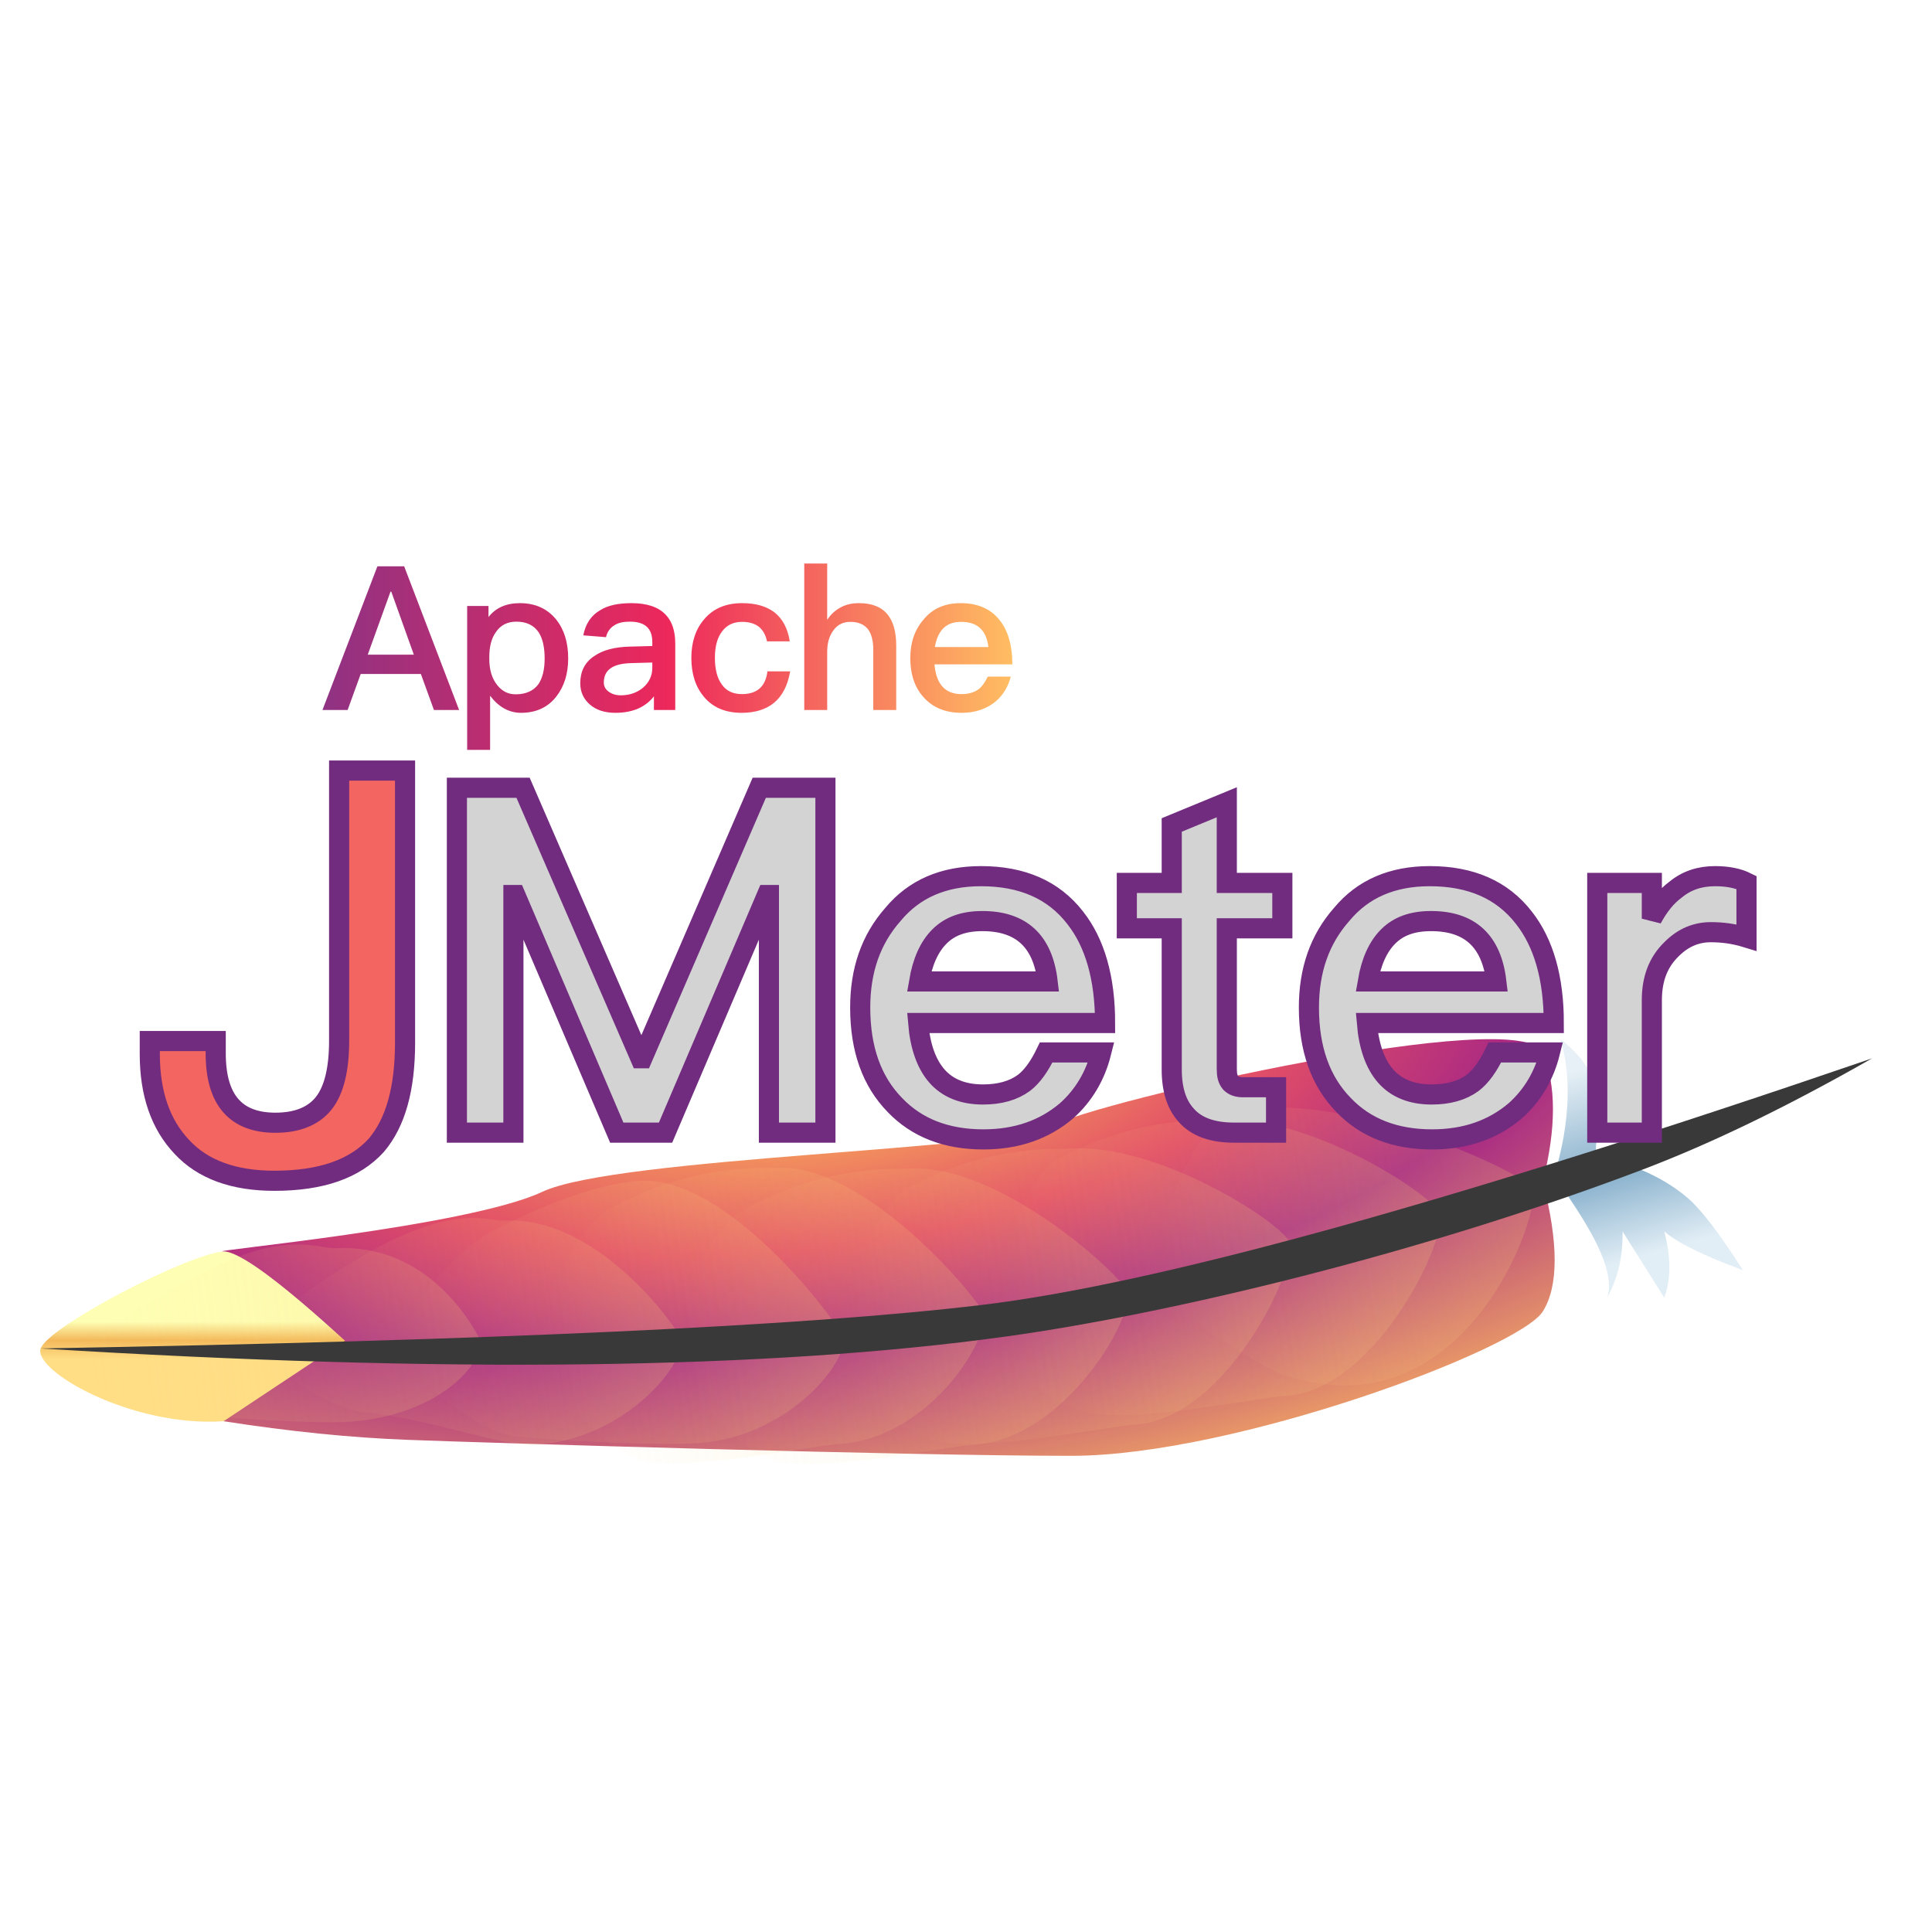 <?xml version="1.0" encoding="UTF-8"?>
<svg width="96px" height="96px" viewBox="0 0 96 96" version="1.1" xmlns="http://www.w3.org/2000/svg" xmlns:xlink="http://www.w3.org/1999/xlink">
    <!-- Generator: Sketch 62 (91390) - https://sketch.com -->
    <title>jmeter_jmeter</title>
    <desc>Created with Sketch.</desc>
    <defs>
        <filter x="-13.0%" y="-26.1%" width="126.1%" height="152.2%" filterUnits="objectBoundingBox" id="filter-1">
            <feOffset dx="0" dy="2" in="SourceAlpha" result="shadowOffsetOuter1"></feOffset>
            <feGaussianBlur stdDeviation="2" in="shadowOffsetOuter1" result="shadowBlurOuter1"></feGaussianBlur>
            <feComposite in="shadowBlurOuter1" in2="SourceAlpha" operator="out" result="shadowBlurOuter1"></feComposite>
            <feColorMatrix values="0 0 0 0 0   0 0 0 0 0   0 0 0 0 0  0 0 0 0.2 0" type="matrix" in="shadowBlurOuter1" result="shadowMatrixOuter1"></feColorMatrix>
            <feMerge>
                <feMergeNode in="shadowMatrixOuter1"></feMergeNode>
                <feMergeNode in="SourceGraphic"></feMergeNode>
            </feMerge>
        </filter>
        <linearGradient x1="49.993%" y1="40.572%" x2="50.005%" y2="61.667%" id="linearGradient-2">
            <stop stop-color="#FEFFB5" offset="0%"></stop>
            <stop stop-color="#F3B95A" offset="49.574%"></stop>
            <stop stop-color="#FFDE86" offset="100%"></stop>
        </linearGradient>
        <radialGradient cx="46.04%" cy="16.203%" fx="46.04%" fy="16.203%" r="101.945%" gradientTransform="translate(0.46,0.162),scale(0.313,1),rotate(82.975),scale(1,2.866),translate(-0.46,-0.162)" id="radialGradient-3">
            <stop stop-color="#FFC456" offset="0%"></stop>
            <stop stop-color="#E24E67" offset="36.53%"></stop>
            <stop stop-color="#A62685" offset="58.254%"></stop>
            <stop stop-color="#F4AC62" offset="100%"></stop>
        </radialGradient>
        <linearGradient x1="30.476%" y1="8.357%" x2="46.374%" y2="84.138%" id="linearGradient-4">
            <stop stop-color="#E7F0F6" offset="0%"></stop>
            <stop stop-color="#86AFCB" offset="54.483%"></stop>
            <stop stop-color="#E2EEF6" offset="100%"></stop>
        </linearGradient>
        <linearGradient x1="4.55%" y1="58.495%" x2="94.278%" y2="58.495%" id="linearGradient-5">
            <stop stop-color="#F7CF77" offset="0%"></stop>
            <stop stop-color="#FFDE86" stop-opacity="0" offset="100%"></stop>
        </linearGradient>
        <linearGradient x1="4.55%" y1="58.495%" x2="94.278%" y2="58.495%" id="linearGradient-6">
            <stop stop-color="#F7CF77" offset="0%"></stop>
            <stop stop-color="#FFDE86" stop-opacity="0" offset="100%"></stop>
        </linearGradient>
        <linearGradient x1="4.55%" y1="58.495%" x2="94.278%" y2="58.495%" id="linearGradient-7">
            <stop stop-color="#F7CF77" offset="0%"></stop>
            <stop stop-color="#FFDE86" stop-opacity="0" offset="100%"></stop>
        </linearGradient>
        <linearGradient x1="4.55%" y1="58.495%" x2="94.278%" y2="58.495%" id="linearGradient-8">
            <stop stop-color="#F7CF77" offset="0%"></stop>
            <stop stop-color="#FFDE86" stop-opacity="0" offset="100%"></stop>
        </linearGradient>
        <linearGradient x1="4.55%" y1="58.495%" x2="94.278%" y2="58.495%" id="linearGradient-9">
            <stop stop-color="#F7CF77" offset="0%"></stop>
            <stop stop-color="#FFDE86" stop-opacity="0" offset="100%"></stop>
        </linearGradient>
        <linearGradient x1="4.55%" y1="58.495%" x2="94.278%" y2="58.495%" id="linearGradient-10">
            <stop stop-color="#F7CF77" offset="0%"></stop>
            <stop stop-color="#FFDE86" stop-opacity="0" offset="100%"></stop>
        </linearGradient>
        <linearGradient x1="4.55%" y1="58.495%" x2="94.278%" y2="58.495%" id="linearGradient-11">
            <stop stop-color="#F7CF77" offset="0%"></stop>
            <stop stop-color="#FFDE86" stop-opacity="0" offset="100%"></stop>
        </linearGradient>
        <linearGradient x1="0%" y1="50%" x2="100%" y2="50%" id="linearGradient-12">
            <stop stop-color="#8F3283" offset="0%"></stop>
            <stop stop-color="#ED285B" offset="50.207%"></stop>
            <stop stop-color="#FFBE62" offset="100%"></stop>
        </linearGradient>
    </defs>
    <g id="jmeter_jmeter" stroke="none" stroke-width="1" fill="none" fill-rule="evenodd">
        <g id="编组" filter="url(#filter-1)" transform="translate(2, 26)">
            <path d="M9.11,34.182 C7.264,34.342 0.419,37.906 0.023,39.004 C-0.374,40.103 4.515,42.928 9.11,42.62 C12.174,42.414 14.981,40.817 17.53,37.83 C13.148,35.291 10.341,34.075 9.11,34.182 Z" id="路径-385" fill="url(#linearGradient-2)"></path>
            <path d="M15.142,38.62 C11.902,35.661 9.892,34.182 9.11,34.182 C7.939,34.182 21.232,32.967 24.943,31.222 C28.655,29.477 48.17,29.15 50.283,27.942 C52.396,26.733 73.654,21.88 74.661,24.306 C75.333,25.924 75.333,28.062 74.661,30.718 C75.447,33.762 75.447,35.911 74.661,37.166 C73.482,39.048 59.332,44.339 51.235,44.339 C43.139,44.339 22.481,43.704 18.252,43.545 C15.432,43.438 12.385,43.13 9.11,42.62 L15.142,38.62 Z" id="路径-384" fill="url(#radialGradient-3)"></path>
            <path d="M75.535,23.636 C76.46,26.65 75.331,30.06 75.245,30.334 C75.159,30.609 78.561,34.555 77.853,36.484 C78.392,35.532 78.649,34.434 78.623,33.189 L80.698,36.484 C81.034,35.569 81.034,34.471 80.698,33.189 C81.328,33.744 82.63,34.385 84.603,35.112 C83.462,33.321 82.556,32.133 81.883,31.547 C80.442,30.293 78.512,29.676 77.853,29.676 C76.17,29.676 79.223,26.454 75.535,23.636 Z" id="路径-387" fill="url(#linearGradient-4)"></path>
            <path d="M54.605,32.6 C54.209,33.698 59.821,44.327 68.307,39.769 C69.049,39.371 71.097,37.619 74.448,34.516 C72.449,29.906 70.728,27.338 69.284,26.811 C64.953,25.229 55.001,31.501 54.605,32.6 Z" id="路径-385备份-3" fill="url(#linearGradient-5)" opacity="0.2" transform="translate(64.517, 33.728) scale(-1, 1) rotate(9) translate(-64.517, -33.728) "></path>
            <path d="M56.527,27.795 C52.225,28.177 46.881,32.765 46.485,33.864 C46.089,34.962 50.698,42.131 55.294,41.823 C57.004,41.708 61.862,42.093 64.77,41.408 C66.305,41.046 67.972,39.501 69.768,36.773 C67.938,31.846 66.301,29.119 64.858,28.592 C60.526,27.01 57.347,27.723 56.527,27.795 Z" id="路径-385备份-2" fill="url(#linearGradient-6)" opacity="0.2" transform="translate(58.115, 34.703) scale(-1, 1) rotate(8) translate(-58.115, -34.703) "></path>
            <path d="M49.066,29.222 C44.764,29.604 39.42,34.193 39.024,35.291 C38.628,36.389 43.237,43.559 47.833,43.25 C49.543,43.135 54.401,43.52 57.309,42.835 C58.844,42.473 60.511,40.928 62.307,38.2 C60.477,33.273 58.84,30.546 57.397,30.019 C53.065,28.438 49.886,29.15 49.066,29.222 Z" id="路径-385备份-4" fill="url(#linearGradient-6)" opacity="0.2" transform="translate(50.654, 36.13) scale(-1, 1) rotate(8) translate(-50.654, -36.13) "></path>
            <path d="M40.482,30.263 C36.18,30.645 31.1,36.66 30.704,37.758 C30.308,38.857 34.654,44.599 39.249,44.291 C40.959,44.176 45.817,44.561 48.725,43.876 C50.261,43.514 52.035,41.312 54.048,37.27 C52.001,33.657 50.256,31.587 48.813,31.06 C44.481,29.478 41.302,30.191 40.482,30.263 Z" id="路径-385备份-5" fill="url(#linearGradient-7)" opacity="0.2" transform="translate(42.363, 37.172) scale(-1, 1) rotate(8) translate(-42.363, -37.172) "></path>
            <path d="M33.179,30.266 C28.877,30.648 24.428,37.667 24.032,38.766 C23.636,39.864 27.351,44.602 31.946,44.294 C33.656,44.179 38.515,44.564 41.422,43.879 C42.958,43.517 44.732,41.315 46.745,37.273 C44.698,33.66 42.953,31.59 41.51,31.063 C37.178,29.481 33.999,30.193 33.179,30.266 Z" id="路径-385备份-6" fill="url(#linearGradient-8)" opacity="0.2" transform="translate(35.374, 37.176) scale(-1, 1) rotate(8) translate(-35.374, -37.176) "></path>
            <path d="M25.975,30.939 C21.673,31.321 17.491,38.827 17.094,39.925 C16.698,41.024 20.266,44.564 24.862,44.256 C26.571,44.141 30.855,43.368 33.763,42.683 C35.298,42.321 37.264,40.505 39.66,37.235 C37.146,34.571 35.168,32.976 33.724,32.449 C29.392,30.868 26.795,30.867 25.975,30.939 Z" id="路径-385备份-7" fill="url(#linearGradient-9)" opacity="0.2" transform="translate(28.362, 37.595) scale(-1, 1) rotate(8) translate(-28.362, -37.595) "></path>
            <path d="M17.809,33.026 C13.508,33.407 10.433,38.84 10.037,39.939 C9.641,41.037 13.208,44.578 17.804,44.269 C19.514,44.155 23.039,42.2 25.947,41.515 C27.482,41.153 29.403,39.643 31.708,36.987 C28.233,35.171 25.773,33.999 24.329,33.472 C19.998,31.891 18.63,32.953 17.809,33.026 Z" id="路径-385备份-8" fill="url(#linearGradient-10)" opacity="0.2" transform="translate(20.858, 38.449) scale(-1, 1) rotate(8) translate(-20.858, -38.449) "></path>
            <path d="M7.256,34.541 C2.955,34.922 1.244,38.783 0.848,39.881 C0.452,40.98 3.129,43.49 7.725,43.181 C9.434,43.067 13.85,42.143 16.758,41.458 C18.294,41.096 19.954,39.849 21.738,37.717 C18.024,36.329 15.445,35.372 14.002,34.845 C9.67,33.263 8.076,34.468 7.256,34.541 Z" id="路径-385备份-9" fill="url(#linearGradient-11)" opacity="0.2" transform="translate(11.274, 38.62) scale(-1, 1) rotate(8) translate(-11.274, -38.62) "></path>
            <path d="M0.023,39.004 C22.446,38.61 38.024,37.891 46.758,36.845 C55.491,35.8 70.246,31.715 91.023,24.589 C86.84,26.975 83.049,28.814 79.648,30.105 C68.6,34.301 56.107,37.285 47.995,38.409 C36.138,40.053 20.147,40.251 0.023,39.004 Z" id="路径-386" fill="#393939"></path>
            <path d="M11.631,30.672 C13.955,30.672 15.635,30.084 16.699,28.908 C17.651,27.788 18.127,26.108 18.127,23.812 L18.127,10.288 L14.851,10.288 L14.851,23.7 C14.851,25.128 14.599,26.164 14.095,26.808 C13.591,27.452 12.779,27.788 11.687,27.788 C9.699,27.788 8.719,26.64 8.719,24.344 L8.719,23.728 L5.443,23.728 L5.443,24.372 C5.443,26.332 5.975,27.872 7.039,28.992 C8.075,30.112 9.615,30.672 11.631,30.672 Z" id="J" stroke="#712C7F" fill="#F26560" fill-rule="nonzero"></path>
            <path d="M46.863,28.616 C48.519,28.616 49.887,28.136 50.991,27.2 C51.855,26.432 52.431,25.448 52.719,24.296 L49.983,24.296 C49.647,24.992 49.287,25.496 48.879,25.808 C48.351,26.192 47.679,26.384 46.839,26.384 C45.855,26.384 45.087,26.072 44.559,25.472 C44.031,24.872 43.719,23.984 43.623,22.832 L52.911,22.832 C52.911,20.6 52.407,18.848 51.423,17.6 C50.343,16.208 48.783,15.536 46.743,15.536 C44.895,15.536 43.431,16.16 42.375,17.432 C41.271,18.68 40.743,20.216 40.743,22.064 C40.743,24.128 41.319,25.736 42.471,26.912 C43.551,28.04 45.015,28.616 46.863,28.616 Z M50.055,20.768 L43.671,20.768 C43.839,19.784 44.175,19.04 44.679,18.536 C45.207,18.008 45.903,17.768 46.815,17.768 C48.735,17.768 49.815,18.752 50.055,20.768 Z M61.407,28.28 L61.407,26.024 L59.775,26.024 C59.487,26.024 59.295,25.952 59.151,25.808 C59.007,25.64 58.959,25.424 58.959,25.136 L58.959,18.128 L61.719,18.128 L61.719,15.872 L58.959,15.872 L58.959,11.864 L56.223,12.992 L56.223,15.872 L53.991,15.872 L53.991,18.128 L56.223,18.128 L56.223,25.136 C56.223,26.144 56.463,26.888 56.943,27.416 C57.447,27.992 58.239,28.28 59.319,28.28 L61.407,28.28 Z M69.159,28.616 C70.815,28.616 72.183,28.136 73.287,27.2 C74.151,26.432 74.727,25.448 75.015,24.296 L72.279,24.296 C71.943,24.992 71.583,25.496 71.175,25.808 C70.647,26.192 69.975,26.384 69.135,26.384 C68.151,26.384 67.383,26.072 66.855,25.472 C66.327,24.872 66.015,23.984 65.919,22.832 L75.207,22.832 C75.207,20.6 74.703,18.848 73.719,17.6 C72.639,16.208 71.079,15.536 69.039,15.536 C67.191,15.536 65.727,16.16 64.671,17.432 C63.567,18.68 63.039,20.216 63.039,22.064 C63.039,24.128 63.615,25.736 64.767,26.912 C65.847,28.04 67.311,28.616 69.159,28.616 Z M72.351,20.768 L65.967,20.768 C66.135,19.784 66.471,19.04 66.975,18.536 C67.503,18.008 68.199,17.768 69.111,17.768 C71.031,17.768 72.111,18.752 72.351,20.768 Z M80.079,28.28 L80.079,21.704 C80.079,20.648 80.391,19.808 81.063,19.16 C81.639,18.584 82.287,18.32 83.007,18.32 C83.583,18.32 84.159,18.392 84.783,18.584 L84.783,15.848 C84.351,15.632 83.823,15.536 83.223,15.536 C82.455,15.536 81.807,15.752 81.255,16.208 C80.799,16.544 80.415,17.024 80.079,17.648 L80.079,15.872 L77.367,15.872 L77.367,28.28 L80.079,28.28 Z" id="eter" stroke="#712C7F" fill="#D3D3D3" fill-rule="nonzero"></path>
            <path d="M15.273,7.28 L15.923,5.49 L18.913,5.49 L19.563,7.28 L20.813,7.28 L18.083,0.14 L16.753,0.14 L14.023,7.28 L15.273,7.28 Z M18.563,4.53 L16.273,4.53 L17.403,1.4 L17.443,1.4 L18.563,4.53 Z M22.353,9.26 L22.353,6.57 C22.773,7.13 23.293,7.42 23.893,7.42 C24.633,7.42 25.223,7.15 25.643,6.61 C26.033,6.11 26.233,5.48 26.233,4.72 C26.233,3.92 26.033,3.28 25.633,2.78 C25.193,2.24 24.593,1.97 23.833,1.97 C23.153,1.97 22.633,2.2 22.273,2.66 L22.273,2.11 L21.213,2.11 L21.213,9.26 L22.353,9.26 Z M23.623,6.5 C23.253,6.5 22.953,6.35 22.713,6.05 C22.443,5.72 22.313,5.28 22.313,4.74 L22.313,4.66 C22.313,4.14 22.413,3.73 22.633,3.42 C22.873,3.06 23.213,2.89 23.663,2.89 C24.163,2.89 24.533,3.07 24.773,3.43 C24.963,3.73 25.063,4.16 25.063,4.72 C25.063,5.28 24.953,5.71 24.743,6.01 C24.503,6.33 24.123,6.5 23.623,6.5 Z M28.583,7.42 C29.033,7.42 29.423,7.34 29.753,7.19 C30.043,7.05 30.293,6.86 30.493,6.6 L30.493,7.28 L31.553,7.28 L31.553,3.98 C31.553,3.35 31.393,2.87 31.073,2.54 C30.713,2.16 30.143,1.97 29.383,1.97 C28.723,1.97 28.203,2.08 27.823,2.32 C27.373,2.58 27.093,3 26.983,3.57 L28.113,3.66 C28.173,3.39 28.323,3.19 28.543,3.06 C28.733,2.94 28.983,2.89 29.303,2.89 C30.043,2.89 30.413,3.22 30.413,3.9 L30.413,4.1 L29.283,4.13 C28.523,4.15 27.933,4.31 27.513,4.61 C27.053,4.92 26.833,5.37 26.833,5.95 C26.833,6.38 26.993,6.73 27.313,7.01 C27.623,7.28 28.043,7.42 28.583,7.42 Z M28.843,6.55 C28.593,6.55 28.393,6.48 28.233,6.36 C28.073,6.24 28.003,6.09 28.003,5.91 C28.003,5.29 28.453,4.97 29.363,4.95 L30.413,4.92 L30.413,5.18 C30.413,5.58 30.253,5.91 29.953,6.17 C29.653,6.42 29.283,6.55 28.843,6.55 Z M34.853,7.42 C35.523,7.42 36.063,7.25 36.463,6.92 C36.873,6.58 37.143,6.06 37.263,5.36 L36.133,5.36 C36.043,6.11 35.623,6.49 34.863,6.49 C34.423,6.49 34.093,6.33 33.873,6.02 C33.633,5.7 33.523,5.25 33.523,4.68 C33.523,4.12 33.643,3.68 33.883,3.37 C34.123,3.05 34.453,2.9 34.873,2.9 C35.213,2.9 35.493,2.98 35.703,3.14 C35.903,3.3 36.043,3.54 36.113,3.87 L37.243,3.87 C37.143,3.22 36.883,2.74 36.473,2.42 C36.073,2.12 35.543,1.97 34.873,1.97 C34.063,1.97 33.433,2.24 32.983,2.78 C32.563,3.27 32.353,3.91 32.353,4.69 C32.353,5.49 32.563,6.14 32.993,6.64 C33.433,7.16 34.053,7.42 34.853,7.42 Z M39.103,7.28 L39.103,4.39 C39.103,3.95 39.203,3.6 39.413,3.32 C39.613,3.04 39.893,2.9 40.253,2.9 C40.643,2.9 40.933,3.02 41.133,3.27 C41.303,3.5 41.393,3.84 41.393,4.28 L41.393,7.28 L42.533,7.28 L42.533,4.08 C42.533,3.39 42.383,2.87 42.093,2.52 C41.783,2.15 41.313,1.97 40.683,1.97 C40.353,1.97 40.063,2.03 39.813,2.16 C39.533,2.3 39.293,2.51 39.103,2.8 L39.103,0 L37.963,0 L37.963,7.28 L39.103,7.28 Z M45.783,7.42 C46.473,7.42 47.043,7.22 47.503,6.83 C47.863,6.51 48.103,6.1 48.223,5.62 L47.083,5.62 C46.943,5.91 46.793,6.12 46.623,6.25 C46.403,6.41 46.123,6.49 45.773,6.49 C45.363,6.49 45.043,6.36 44.823,6.11 C44.603,5.86 44.473,5.49 44.433,5.01 L48.303,5.01 C48.303,4.08 48.093,3.35 47.683,2.83 C47.233,2.25 46.583,1.97 45.733,1.97 C44.963,1.97 44.353,2.23 43.913,2.76 C43.453,3.28 43.233,3.92 43.233,4.69 C43.233,5.55 43.473,6.22 43.953,6.71 C44.403,7.18 45.013,7.42 45.783,7.42 Z M47.113,4.15 L44.453,4.15 C44.523,3.74 44.663,3.43 44.873,3.22 C45.093,3 45.383,2.9 45.763,2.9 C46.563,2.9 47.013,3.31 47.113,4.15 Z" id="Apache" fill="url(#linearGradient-12)" fill-rule="nonzero"></path>
            <polygon id="M" stroke="#712C7F" fill="#D3D3D3" fill-rule="nonzero" points="23.511 28.28 23.511 16.472 23.607 16.472 28.647 28.28 31.071 28.28 36.111 16.472 36.207 16.472 36.207 28.28 39.015 28.28 39.015 11.144 35.727 11.144 29.919 24.584 29.823 24.584 23.991 11.144 20.703 11.144 20.703 28.28"></polygon>
        </g>
    </g>
</svg>